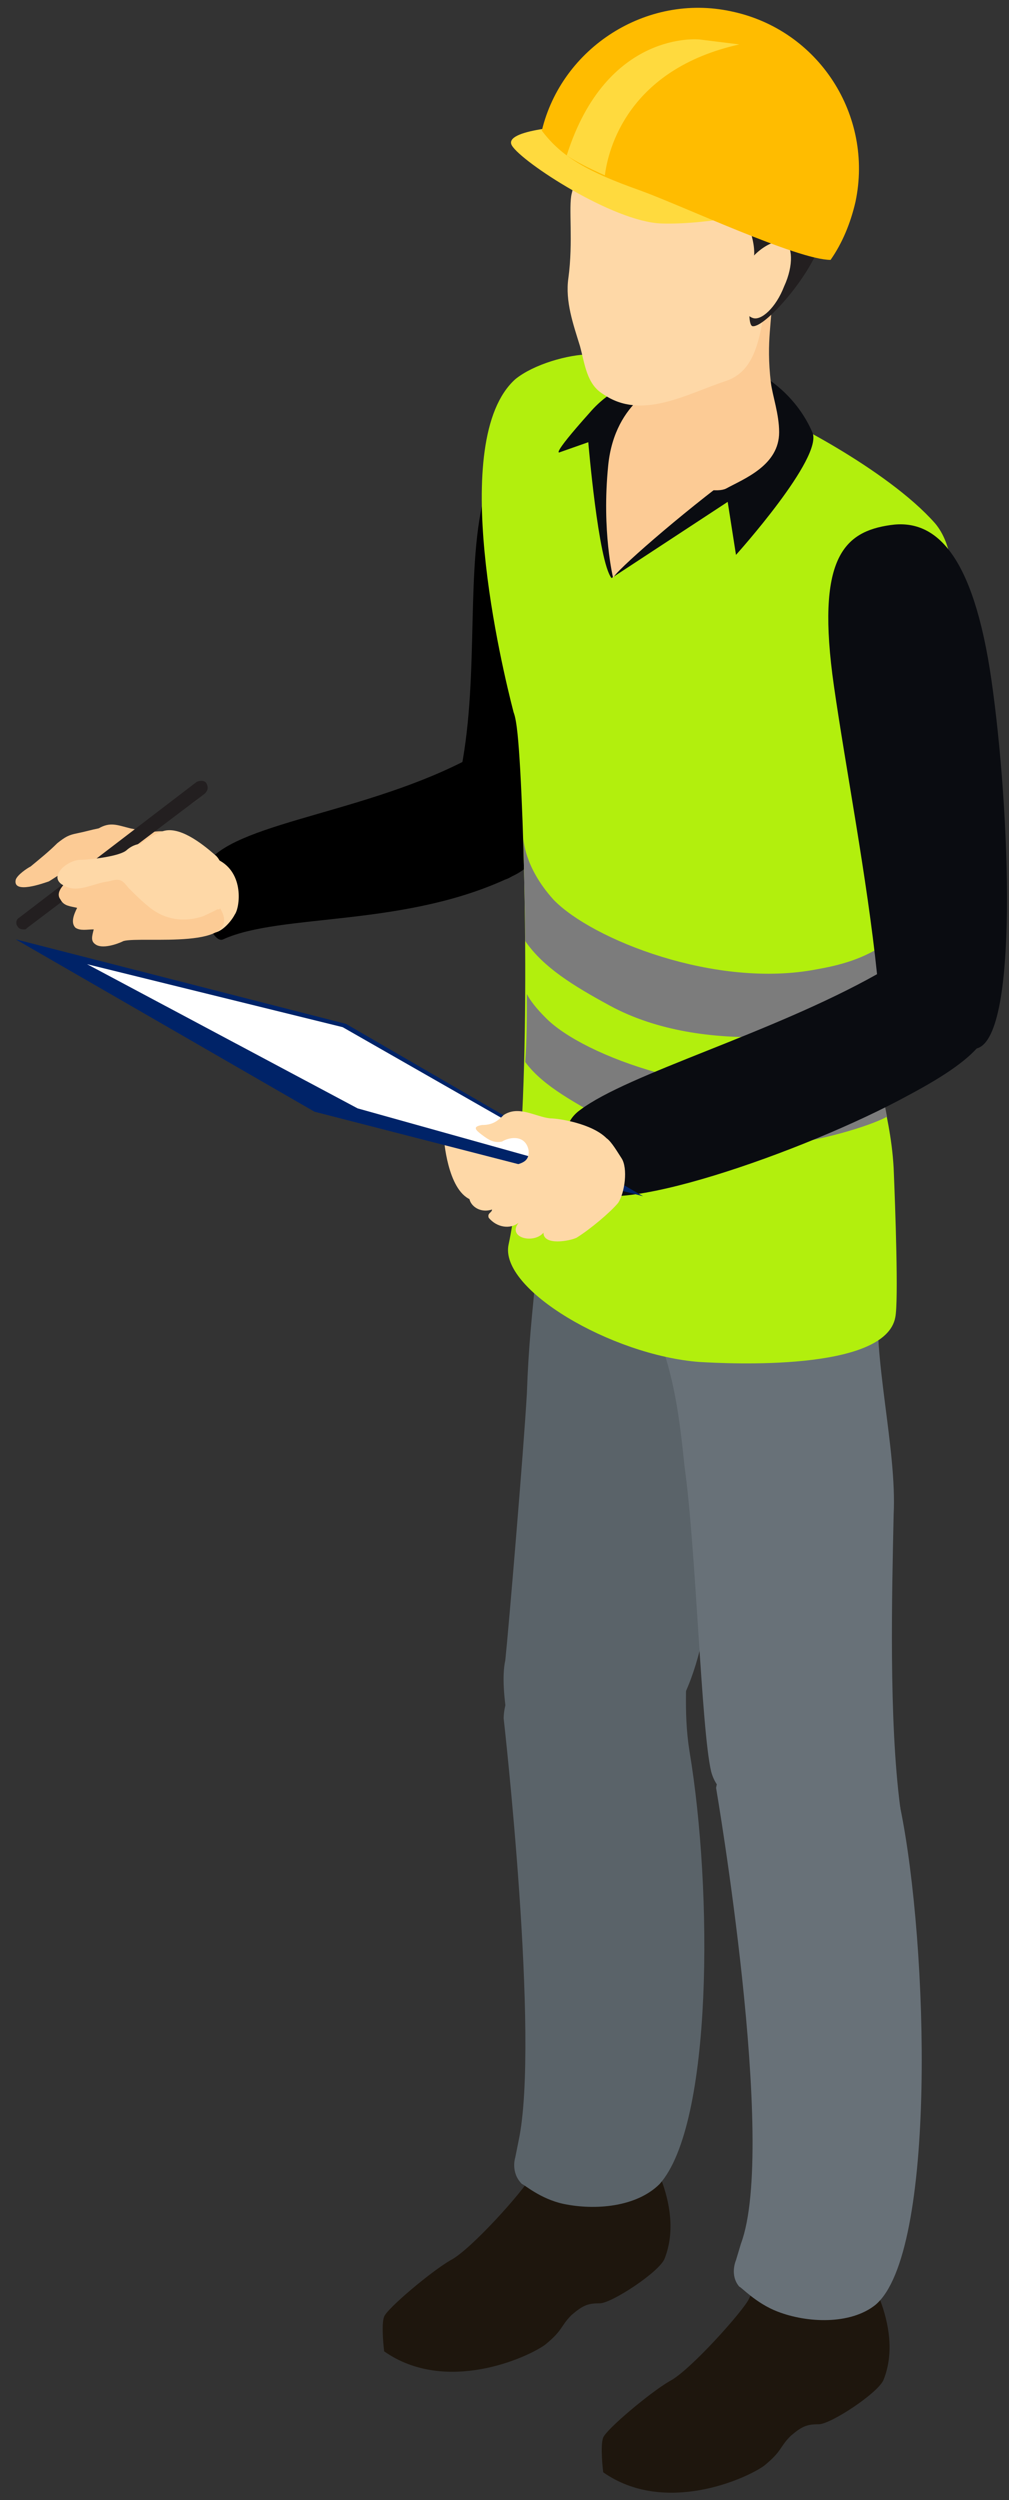 <svg width="90" height="223" fill="none" xmlns="http://www.w3.org/2000/svg"><rect width="100%" height="100%" fill="#333333" stroke="none"/><path d="M39.595 101.524s.296 4.582 2.368 5.469c2.073.887 5.773-3.547 5.773-3.547l-8.141-1.922Z" fill="#FED8A7"/><path d="M57.21 190.954s3.997 5.617 2.073 10.494c-.444 1.183-4.737 3.992-5.773 3.992-1.037 0-1.48.147-2.517 1.034-1.036 1.035-.74 1.331-2.369 2.661-1.628 1.182-8.881 4.434-14.358.591 0 0-.296-2.365 0-3.104.296-.739 4.145-3.991 5.92-5.026 1.777-.887 6.662-6.356 7.106-7.39.444-1.183 2.22-1.774 2.22-1.774s3.553-4.139 7.698-1.478ZM76.75 201.741s3.997 5.617 2.073 10.495c-.444 1.182-4.737 3.991-5.774 3.991-1.036 0-1.48.148-2.516 1.034-1.036 1.035-.74 1.331-2.368 2.661-1.629 1.183-8.882 4.435-14.36.591 0 0-.295-2.365 0-3.104.297-.739 4.145-3.991 5.922-5.025 1.776-.887 6.661-6.356 7.105-7.391.444-1.183 2.22-1.774 2.22-1.774s3.553-4.287 7.698-1.478Z" fill="#1E160D"/><path d="M67.276 114.533c-1.48 5.617-1.48 11.53-2.664 17.147-1.332 6.799-.74 14.929-4.441 21.137-1.184 1.774-4.441 4.731-8.29 4.139-2.22-.443-6.217-1.478-6.513-2.956-.444-2.513-.592-4.582-.296-5.913.296-2.808 1.628-18.624 1.924-23.798.148-4.287.444-6.799.889-11.382 0 0-.889-5.173 9.03-2.956 10.065 2.217 10.657 3.843 10.361 4.582Z" fill="#5A6369"/><path d="M61.503 156.218c-.592-3.696-.148-6.652-.296-10.791-.148-3.104-16.135.444-16.283 7.834 0 0 3.257 28.677 1.332 37.693l-.296 1.479s-.444 1.33.592 2.365c.148 0 1.629 1.33 3.701 1.773 2.813.592 6.513.296 8.586-1.773 4.737-5.322 4.737-26.164 2.664-38.58Z" fill="#5A6369"/><path d="M78.378 115.274c-.592 5.765 1.629 13.895 1.333 19.807-.148 6.947-.444 18.329.592 26.163.296 2.07-4.885.739-8.734.739-2.22 0-5.773-.591-6.81-1.773-.295-.444-1.035-1.035-1.331-2.218-.889-3.843-1.333-19.807-2.369-27.197-.444-4.287-.888-7.983-2.517-12.121 0 0-.444-5.469 9.622-5.617 8.586-.148 10.214 2.217 10.214 2.217Z" fill="#687178"/><path d="M80.303 161.24c-3.405-16.851-15.1-9.017-16.431-1.774 0 0 5.477 31.928 2.22 40.649l-.444 1.478s-.592 1.331.296 2.366c.148 0 1.48 1.478 3.405 2.217 2.664 1.034 6.513 1.182 8.733-.592 5.478-4.582 4.737-32.075 2.22-44.344Z" fill="#687178"/><path d="M55.434 49.201c-2.22 11.234-6.957 30.006-10.954 29.267-1.48-.295-4.441-4.73-3.701-8.277 2.072-8.426.74-18.181 2.22-25.129 2.22-11.234 4.441-12.712 8.438-11.825 3.997.74 6.217 4.73 3.997 15.964Z" fill="#000"/><path d="M45.664 78.168c-9.474 4.582-20.576 3.251-25.757 5.616-1.184.592-3.257-5.32-.74-7.538 3.996-3.4 16.727-4.287 25.609-10.347 0 0-.444-.296 1.332 2.808 1.924 2.957 3.997 7.391-.444 9.46Z" fill="#000"/><path d="M68.46 36.782c.889.148 10.659 5.025 14.952 9.903 3.108 3.696.74 12.121.592 13.156-.148 3.547-5.033 25.572-5.922 30.45-.592 4.878 1.333 8.425 1.629 13.894.148 3.548.444 11.826.148 13.304-.888 4.878-14.951 4.139-17.468 3.991-7.845-.592-17.911-6.504-17.023-10.495 1.924-8.869 1.628-31.633 1.036-42.275-.148-2.513-.296-4.435-.592-5.174-1.036-3.99-5.921-24.242.148-29.71 1.628-1.331 4.737-2.218 6.661-2.218 6.662.296 14.655 5.026 15.84 5.174Z" fill="#B2EF0D"/><path d="M49.365 80.238C46.7 77.282 46.7 74.77 46.7 74.77c0 2.808.148 5.913.148 9.165 1.629 2.365 4.293 3.99 7.55 5.764 8.437 4.583 20.28 2.513 23.684 1.035v-.591c.297-1.33.74-3.548 1.333-6.208-1.629 1.034-3.109 1.921-6.514 2.512-9.03 1.774-20.132-2.66-23.536-6.208Z" fill="#7C7C7C"/><path d="M79.118 99.6c-.295-1.625-.74-3.251-.888-4.877-1.184.74-2.664 1.33-5.18 1.922-9.178 1.773-21.02-2.365-24.425-5.913-.74-.74-1.333-1.478-1.629-2.07 0 2.07 0 4.14-.148 6.061 1.629 2.217 4.589 3.695 7.698 5.469 9.325 4.878 22.5.591 24.572-.591Z" fill="#7C7C7C"/><path d="M62.392 32.79c-.149.148-6.218-.147-9.77 3.992-3.701 4.138-2.665 3.547-2.665 3.547l2.517-.887s.888 10.643 2.072 12.121l10.362-6.8.74 4.73s7.846-8.72 6.81-10.938c-2.369-5.469-8.734-7.538-10.066-5.764Z" fill="#0A0C11"/><path d="M59.283 34.12s-4.441 1.477-5.033 7.39c-.592 5.913.444 10.052.444 10.052 0-.444 6.069-5.765 11.102-9.46.592-.444 6.07-4.435 0-7.243l-6.513-.74Z" fill="#FCCB95"/><path d="M68.905 25.545c0 3.252-.592 4.73-.148 8.574.148 1.182.74 2.808.74 4.434 0 2.956-3.109 4.139-4.737 5.026-1.48.739-7.55-1.33-7.106-3.252.296-1.626 0-4.139.445-5.765.592-1.626 2.368-2.66 2.368-4.582l8.438-4.435Z" fill="#FCCB95"/><path d="M51.437 12.247c0 1.774 0 3.4-.444 5.025-.296 1.183.148 4.287-.296 7.539-.296 2.07.444 4.139 1.036 6.06.444 1.626.592 3.4 2.073 4.287 3.404 2.365 7.401 0 10.954-1.183 3.552-1.182 2.96-6.208 4.145-9.164 1.924-5.174.592-12.564-5.181-14.93-2.517-1.034-6.81-1.625-9.474-.59-.889.295-2.96 1.034-2.813 2.956Z" fill="#FED8A7"/><path d="M69.94 5.889c-3.256-2.957-9.917-2.07-15.394.443-2.665 1.183-3.405 5.026-3.405 5.026-.592 1.034 2.369 3.252 3.109 3.547 1.48.887 3.108 1.035 4.885 1.183h3.256c.593 0 1.777-.296 2.369-.296 1.628.148 1.628 2.365 1.924 3.696.148 1.034.592 1.921.592 3.104 0 .591-.888 6.356-.148 6.504 1.185.147 5.773-5.174 6.218-8.13.148-2.07 2.368-9.756-3.405-15.077Z" fill="url(#a)"/><path d="M69.94 25.546c-.74 1.922-2.072 3.105-2.812 2.809-.888-.296-1.628-2.217-.888-3.991.74-1.922 2.813-3.104 3.7-2.809.741.296.889 2.07 0 3.991Z" fill="#FED8A7"/><path d="M88.444 60.728c1.629 11.382 2.517 32.372-1.48 32.815-1.48.148-8.438-3.104-8.734-6.651-.888-8.573-2.812-18.477-3.848-25.72-1.629-11.382.888-13.747 5.033-14.338 3.996-.591 7.401 2.513 9.03 13.894Z" fill="#0A0C11"/><path d="M81.043 97.683c-9.178 5.025-27.385 11.381-29.162 8.129-.592-1.182-2.812-4.877-.148-6.8 4.293-3.251 17.024-6.799 26.497-12.12 2.073-1.182 7.994-1.478 9.622 1.626 1.629 3.252-.148 5.617-6.809 9.165Z" fill="#0A0C11"/><path d="M51.29 11.212s-6.514.296-5.626 1.774c.888 1.478 9.03 6.8 13.323 6.947 4.44.148 10.51-1.33 10.51-1.33l-18.208-7.391Z" fill="#FFDA3E"/><path d="M57.062 16.973c-4.589-1.626-6.957-2.956-8.733-5.321C50.105 4.26 57.653-.617 65.203 1.009c7.845 1.626 12.73 9.312 11.102 16.999-.444 1.921-1.184 3.695-2.22 5.173-2.961 0-13.323-4.878-17.024-6.208Z" fill="#FFBC00"/><path d="M1.403 83.784 28.05 99.157l29.31 7.538L30.86 91.323l-29.458-7.54Z" fill="#002368"/><path d="m7.768 86 24.13 12.86 22.204 6.208-23.537-13.451L7.768 86Z" fill="#fff"/><path d="M50.549 13.867C54.102 2.633 62.39 3.52 62.39 3.52l3.553.443c-9.918 2.218-11.694 9.313-11.99 11.678-1.333-.591-2.517-1.183-3.405-1.774Z" fill="#FFDA3E"/><path d="M19.463 76.69c-.444-.148-.74-.592-1.185-.74-1.48-.59-1.776 1.626-2.368 2.513-.296.592-.74 1.183-1.184 1.774-.444.444 3.552 3.104 4.293 2.956.74 0 1.628-1.034 1.924-1.626.444-.59.888-3.695-1.48-4.877Z" fill="#FED8A7"/><path d="M15.022 74.326c-.296-.295-1.036-.147-1.332-.147-.74 0-1.333-.148-2.073-.296-1.184-.296-1.776-.591-2.812 0-.74.148-1.185.296-1.925.443-.74.148-1.036.296-1.776.887-.74.74-1.48 1.33-2.369 2.07-.296.147-1.184.739-1.332 1.182-.296 1.33 2.517.296 2.96.148.74-.444 1.481-1.035 2.221-1.183 1.332-.59 2.96-.295 4.145-.147.74.147 1.332.443 2.072.295.889-.148 2.073-.739 2.961-1.035l-.74-2.217Z" fill="#FCCB95"/><path d="M18.13 71.073.812 80.977l17.32-9.904Z" fill="#FCCB95"/><path d="M2.143 82.897c-.148 0-.444 0-.592-.296-.148-.147-.148-.591.148-.739l15.84-12.12c.295-.148.74-.148.888.147.148.296.148.592-.148.887L2.439 82.75c-.148.148-.148.148-.296.148Z" fill="#231F20"/><path d="M19.61 80.975c.297 1.035-7.549-4.286-7.697-4.138l-5.329 1.182c-.592.591-1.776 1.478-1.184 2.217.296.591.888.591 1.48.74-.296.59-.592 1.33-.148 1.773.444.296 1.036.148 1.629.148-.148.591-.296 1.035.148 1.33.592.444 1.924 0 2.516-.295 1.628-.444 10.954.886 8.586-2.957Z" fill="#FCCB95"/><path d="M19.907 80.53c-.444.886-8.734-2.218-8.586-3.253.296-1.626 1.925-2.66 3.109-3.104 1.48-.591 3.553 1.035 4.737 2.07.592.443.888 1.625.74 2.66-.148 1.626 0 1.626 0 1.626Z" fill="#FED8A7"/><path d="M11.321 75.805c-.592.59-3.405.886-4.145.886-1.184 0-3.108 1.626-1.332 2.366 1.184.59 2.517-.296 3.849-.444 1.036-.296 1.184-.148 1.776.591.592.592 1.184 1.183 1.925 1.774 1.332 1.035 2.96 1.33 4.737.74.592-.296 1.776-.74 2.072-1.331.888-2.07-1.48-2.956-2.96-3.4-1.037-.295-1.629-.591-2.517-1.182-1.184-.592-2.369-.887-3.405 0ZM54.102 101.524c-1.333-1.33-4.293-1.773-5.033-1.773-1.333-.148-2.813-1.183-4.145-.296-.592.591-1.036.887-1.925.887-.888.148-.592.443 0 .887.593.443 1.037.739 1.777.591.74-.443 2.072-.591 2.368.739.148 1.33-1.036 1.183-1.924 1.626-1.48.739-2.369.887-3.257 2.217-.444.739.592 1.922 1.925 1.478 0 .296-.444.296-.296.739.74.887 1.924 1.035 2.664.444-1.036 1.33 1.332 1.921 2.22.887 0 1.182 2.369.739 2.961.443 1.184-.739 2.96-2.217 3.7-3.104.593-.887.889-3.104.297-3.991-.296-.443-.888-1.478-1.332-1.774Z" fill="#FED8A7"/><defs><linearGradient id="a" x1="74.028" y1="19.135" x2="51.139" y2="11.119" gradientUnits="userSpaceOnUse"><stop stop-color="#231F20"/><stop offset=".09" stop-color="#231F20"/><stop offset="1" stop-color="#231F20"/></linearGradient></defs></svg>